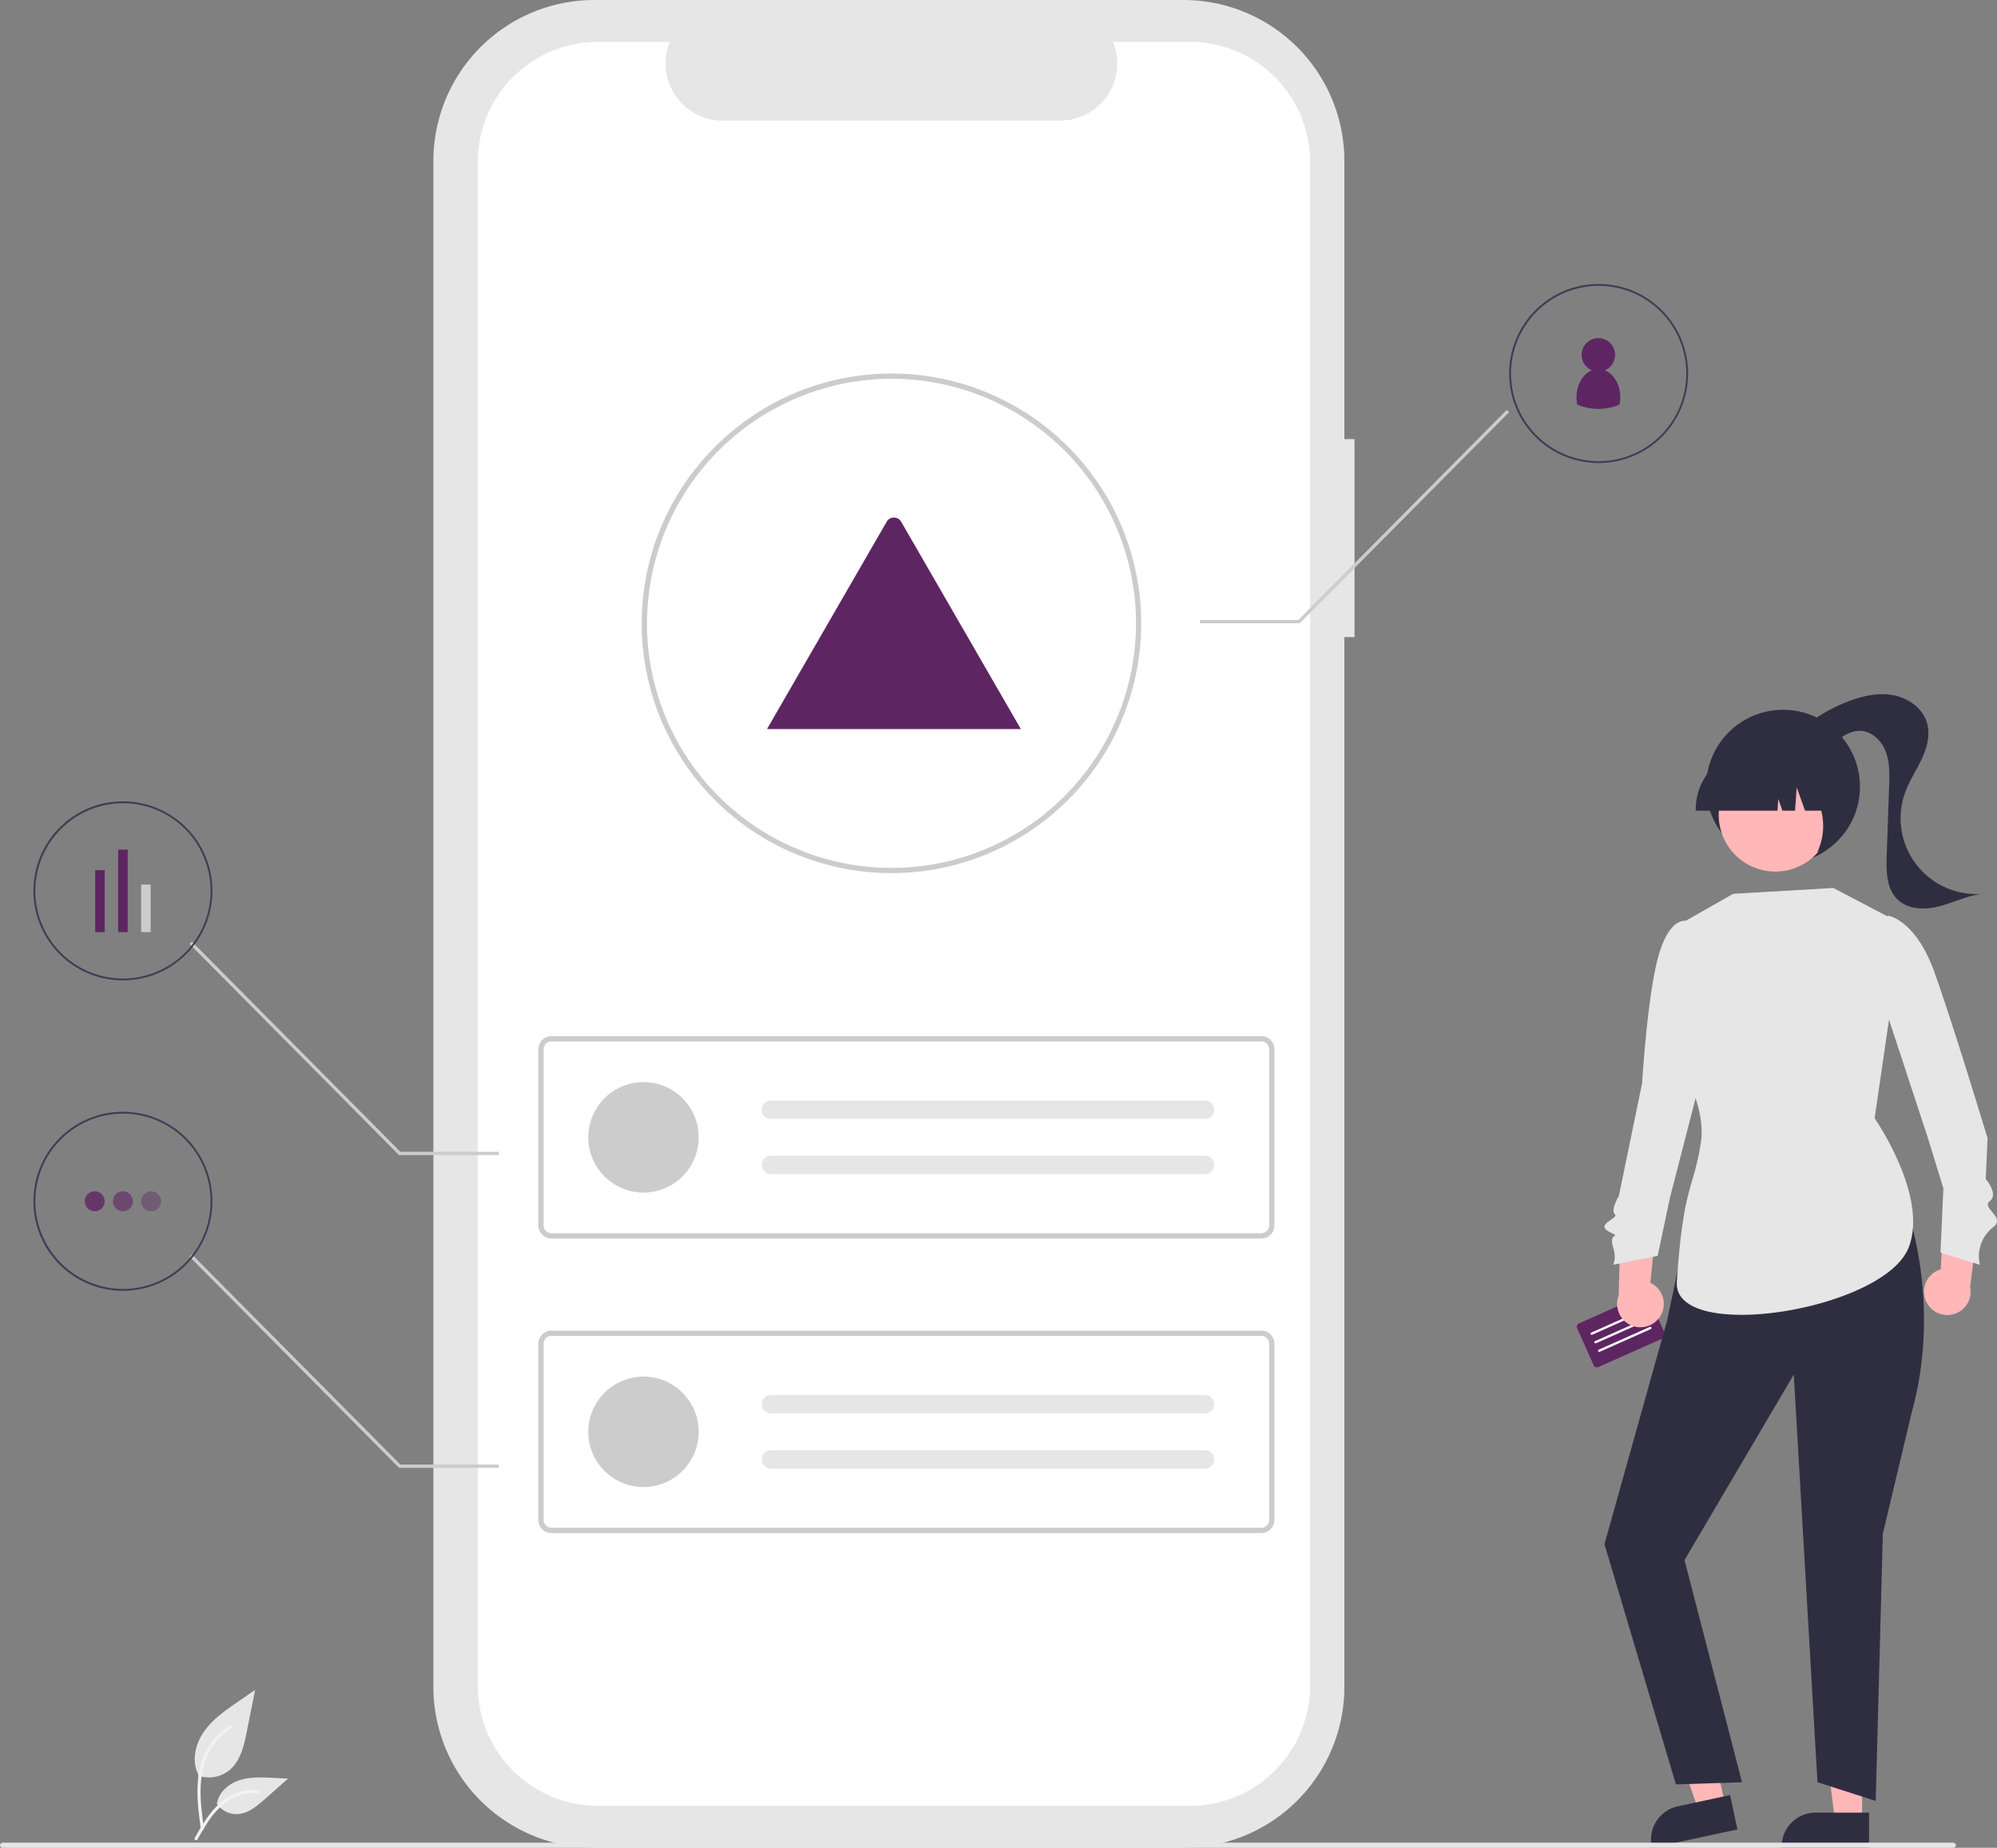 <svg xmlns="http://www.w3.org/2000/svg" width="786.714" height="727.778" viewBox="0 0 786.714 727.778">
  <rect x="0" y="0" width="786.714" height="727.778" fill="#808080" stroke="none"/>
  <g id="Group_89" data-name="Group 89" transform="translate(-247.83 -75.611)">
    <path id="Path_1321" data-name="Path 1321" d="M939.7,235.558h-4V126.013a63.4,63.4,0,0,0-63.4-63.4H640.213a63.4,63.4,0,0,0-63.4,63.4V726.987a63.4,63.4,0,0,0,63.4,63.4H872.3a63.4,63.4,0,0,0,63.4-63.4V313.534h4Z" transform="translate(-158.255 13)" fill="#e6e6e6"/>
    <path id="Path_1322" data-name="Path 1322" d="M874.858,79.106H844.563A22.495,22.495,0,0,1,823.735,110.1H690.776a22.495,22.495,0,0,1-20.827-30.991h-28.3a47.348,47.348,0,0,0-47.348,47.348V726.546a47.348,47.348,0,0,0,47.348,47.348h233.2a47.348,47.348,0,0,0,47.348-47.348h0V126.454a47.348,47.348,0,0,0-47.348-47.348Z" transform="translate(-158.255 13)" fill="#fff"/>
    <path id="Path_39" data-name="Path 39" d="M902.962,550.43H623.343a5.184,5.184,0,0,1-5.178-5.178V475.891a5.184,5.184,0,0,1,5.178-5.178H902.962a5.184,5.184,0,0,1,5.178,5.178v69.362A5.184,5.184,0,0,1,902.962,550.43ZM623.343,472.784a3.11,3.11,0,0,0-3.107,3.107v69.362a3.11,3.11,0,0,0,3.107,3.107H902.962a3.11,3.11,0,0,0,3.107-3.107V475.891a3.11,3.11,0,0,0-3.107-3.107Z" transform="translate(-158.255 13)" fill="#ccc"/>
    <circle id="Ellipse_5" data-name="Ellipse 5" cx="21.748" cy="21.748" r="21.748" transform="translate(479.586 501.822)" fill="#ccc"/>
    <path id="Path_40" data-name="Path 40" d="M709.817,496.073a3.625,3.625,0,1,0,0,7.249H880.7a3.625,3.625,0,1,0,.119-7.249h-171Z" transform="translate(-158.255 13)" fill="#e6e6e6"/>
    <path id="Path_41" data-name="Path 41" d="M709.817,517.821a3.625,3.625,0,1,0,0,7.25H880.7a3.625,3.625,0,1,0,.119-7.249h-171Z" transform="translate(-158.255 13)" fill="#e6e6e6"/>
    <path id="Path_42" data-name="Path 42" d="M902.962,666.42H623.343a5.184,5.184,0,0,1-5.178-5.178V591.881a5.184,5.184,0,0,1,5.178-5.178H902.962a5.184,5.184,0,0,1,5.178,5.178v69.362a5.184,5.184,0,0,1-5.178,5.177ZM623.343,588.774a3.11,3.11,0,0,0-3.107,3.107v69.362a3.11,3.11,0,0,0,3.107,3.107H902.962a3.11,3.11,0,0,0,3.107-3.107V591.881a3.11,3.11,0,0,0-3.107-3.107Z" transform="translate(-158.255 13)" fill="#ccc"/>
    <circle id="Ellipse_6" data-name="Ellipse 6" cx="21.748" cy="21.748" r="21.748" transform="translate(479.586 617.813)" fill="#ccc"/>
    <path id="Path_43" data-name="Path 43" d="M709.817,612.063a3.625,3.625,0,1,0,0,7.25H880.7a3.625,3.625,0,1,0,.119-7.249h-171Z" transform="translate(-158.255 13)" fill="#e6e6e6"/>
    <path id="Path_44" data-name="Path 44" d="M709.817,633.811a3.625,3.625,0,1,0,0,7.25H880.7a3.625,3.625,0,1,0,.119-7.249h-171Z" transform="translate(-158.255 13)" fill="#e6e6e6"/>
    <path id="Path_45" data-name="Path 45" d="M757.268,406.495a98.343,98.343,0,0,1-98.384-98.3v-.082c0-.206,0-.423.012-.629.3-53.879,44.432-97.756,98.372-97.756a98.384,98.384,0,1,1,.011,196.768h-.011Zm0-194.7a96.519,96.519,0,0,0-96.3,95.749c-.011.22-.011.4-.011.564a96.325,96.325,0,1,0,96.325-96.313Z" transform="translate(-158.255 13)" fill="#ccc"/>
    <path id="Path_711" data-name="Path 711" d="M678.036,584.1H578.423a2.029,2.029,0,0,1-.372-.03l47.112-81.6a3.3,3.3,0,0,1,5.742,0l31.618,54.763,1.515,2.62Z" transform="translate(-28.044 -221.332)" fill="#5e2563"/>
    <path id="Path_1265" data-name="Path 1265" d="M395.632,593.142a14.257,14.257,0,0,1-.289,2.868,21.322,21.322,0,0,1-16.65,0,14.262,14.262,0,0,1-.289-2.868c0-5.006,2.549-9.237,6.06-10.651a6.587,6.587,0,1,1,5.107,0C393.083,583.905,395.632,588.136,395.632,593.142Z" transform="translate(490.489 -361.041)" fill="#5e2563"/>
    <path id="Path_1362" data-name="Path 1362" d="M517.266,138.016l82.121,82.769h38.77v1.3H598.844l-.191-.193-82.312-82.963Z" transform="translate(-193.821 308.484)" fill="#ccc"/>
    <path id="Path_45-2" data-name="Path 45" d="M694.141,280.24a35.242,35.242,0,0,1-35.257-35.228v-.029c0-.074,0-.152,0-.225a35.257,35.257,0,1,1,35.257,35.482h0Zm0-69.773a34.589,34.589,0,0,0-34.51,34.313c0,.079,0,.143,0,.2a34.519,34.519,0,1,0,34.519-34.515Z" transform="translate(-397.884 181.512)" fill="#3f3d56"/>
    <path id="Path_1363" data-name="Path 1363" d="M517.266,138.016l82.121,82.769h38.77v1.3H598.844l-.191-.193-82.312-82.962Z" transform="translate(-193.821 431.666)" fill="#ccc"/>
    <path id="Path_45-3" data-name="Path 45" d="M694.141,209.726a35.242,35.242,0,0,0-35.257,35.228v.029c0,.074,0,.152,0,.225a35.257,35.257,0,1,0,35.257-35.482h0Zm0,69.773a34.589,34.589,0,0,1-34.51-34.313c0-.079,0-.143,0-.2A34.519,34.519,0,1,1,694.146,279.5Z" transform="translate(-397.884 303.775)" fill="#3f3d56"/>
    <rect id="Rectangle_31" data-name="Rectangle 31" width="18.746" height="3.758" transform="translate(307.185 423.994) rotate(90)" fill="#ccc"/>
    <rect id="Rectangle_32" data-name="Rectangle 32" width="32.493" height="3.758" transform="translate(298.138 410.25) rotate(90)" fill="#5e2563"/>
    <rect id="Rectangle_38" data-name="Rectangle 38" width="24.397" height="3.758" transform="translate(289.091 418.346) rotate(90)" fill="#5e2563"/>
    <circle id="Ellipse_193" data-name="Ellipse 193" cx="3.936" cy="3.936" r="3.936" transform="translate(281.209 544.822)" fill="#5e2563" opacity="0.8"/>
    <circle id="Ellipse_194" data-name="Ellipse 194" cx="3.936" cy="3.936" r="3.936" transform="translate(303.437 544.822)" fill="#5e2563" opacity="0.4"/>
    <g id="Group_86" data-name="Group 86" transform="matrix(0.914, -0.407, 0.407, 0.914, 329.877, 386.67)">
      <path id="Path_1341" data-name="Path 1341" d="M406.822,411.073a1.377,1.377,0,0,0-1.375,1.375v16.046a1.377,1.377,0,0,0,1.375,1.375h27.966a1.377,1.377,0,0,0,1.375-1.375V412.448a1.377,1.377,0,0,0-1.375-1.375Z" transform="translate(0.7 0.389)" fill="#5e2563"/>
      <path id="Path_1342" data-name="Path 1342" d="M435.439,422.174H413.432a.458.458,0,1,1,0-.917h22.006a.458.458,0,0,1,0,.917Z" transform="translate(-2.93 -4.523)" fill="#fff"/>
      <path id="Path_1343" data-name="Path 1343" d="M435.439,429.259H413.432a.458.458,0,1,1,0-.917h22.006a.458.458,0,1,1,0,.917Z" transform="translate(-2.93 -7.94)" fill="#fff"/>
      <path id="Path_1344" data-name="Path 1344" d="M435.439,436.343H413.433a.458.458,0,1,1,0-.917h22.006a.458.458,0,0,1,0,.917Z" transform="translate(-2.93 -11.357)" fill="#fff"/>
    </g>
    <circle id="Ellipse_195" data-name="Ellipse 195" cx="3.936" cy="3.936" r="3.936" transform="translate(292.323 544.822)" fill="#5e2563" opacity="0.6"/>
    <g id="Group_85" data-name="Group 85" transform="translate(295.67 125.32)">
      <path id="Path_1375" data-name="Path 1375" d="M295.905,535.2a9.138,9.138,0,0,1,5.678-12.81l1.757-32.425L316.9,500l-3.748,29.253a9.187,9.187,0,0,1-17.251,5.944Z" transform="translate(415.135 -72.141)" fill="#ffb7b7"/>
      <path id="Path_1376" data-name="Path 1376" d="M436.142,541.231a9.138,9.138,0,0,0-3.636-13.532l3.263-32.308-14.949,7.827-.807,29.481a9.187,9.187,0,0,0,16.129,8.532Z" transform="translate(169.818 -72.141)" fill="#ffb7b7"/>
      <path id="Path_1377" data-name="Path 1377" d="M225.135,591.715h-10.68l-5.082-41.2h15.764Z" transform="translate(460.604 76)" fill="#ffb7b7"/>
      <path id="Path_1378" data-name="Path 1378" d="M372.985,736.368H351.95a13.405,13.405,0,0,0-13.4,13.4v.436h34.439Z" transform="translate(315.479 -72.141)" fill="#2f2e41"/>
      <path id="Path_1379" data-name="Path 1379" d="M287.364,585.3l-10.444,2.238-13.6-39.219,15.414-3.3Z" transform="translate(344.431 76)" fill="#ffb7b7"/>
      <path id="Path_1380" data-name="Path 1380" d="M421.548,729.46l-20.568,4.407h0a13.405,13.405,0,0,0-10.3,15.916l.091.426,33.675-7.215Z" transform="translate(212.181 -72.141)" fill="#2f2e41"/>
      <path id="Path_1381" data-name="Path 1381" d="M437.648,504.094s11.363,35.119.235,74.833L426.556,626.5l-2.811,105.263L400.808,724.4l-9.345-160.557L348.422,636.9l22.654,87.5-26.052.849-28.132-94.627,24.734-88.3,4.531-21.521Z" transform="translate(267.349 -72.141)" fill="#2f2e41"/>
      <path id="Path_1382" data-name="Path 1382" d="M330.288,387.463l22.814-13,39.468-2.281,27.377,14.373L408.821,462.88s21.22,30.454,13.483,50.745c-9.549,25.044-93.046,38.109-91.413,13.668,2.577-38.57,6.558-35.91,9.476-54.824,3.2-20.753-19.206-47.363-19.206-47.363Z" transform="translate(281.846 -72.141)" fill="#e6e6e6"/>
      <path id="Path_1383" data-name="Path 1383" d="M288.136,394.079l2.543-11.022s10.849,1.4,18.368,22.405,20.884,65.272,20.884,65.272l-.7,16.083s5.151,5.951,1.6,8.669,6.419,6.4,1.369,10.266a14.493,14.493,0,0,0-5.293,14.829l-15.514-4.791,1.141-25.324-6.146-19.962-16.426-49.963Z" transform="translate(405.216 -72.141)" fill="#e6e6e6"/>
      <path id="Path_1384" data-name="Path 1384" d="M442.4,395.958l-3.456-10.689s-6.364-2.6-11.062,12.072-6.928,51.815-6.928,51.815l-9.126,44.27s-3.41,5.638-1.6,7.254-7.963,3.888-2.281,6.882-.49-.645,1.633,6.181c1.394,4.483-.036,6.839-.036,6.839l17.567-3.534,4.791-22.693,10.867-42.191Z" transform="translate(178.091 -72.141)" fill="#e6e6e6"/>
      <ellipse id="Ellipse_254" data-name="Ellipse 254" cx="30.298" cy="30.298" rx="30.298" ry="30.298" transform="translate(624.298 229.844)" fill="#2f2e41"/>
      <path id="Path_1385" data-name="Path 1385" d="M294.261,313.427a63.528,63.528,0,0,1,23.113-14.946c5.587-2.07,11.668-3.349,17.509-2.173s11.365,5.216,12.995,10.947c1.332,4.686-.043,9.732-2.111,14.144s-4.829,8.5-6.5,13.078A29.85,29.85,0,0,0,369.3,374.505c-5.739.77-11.03,3.467-16.639,4.9s-12.231,1.338-16.4-2.681c-4.411-4.252-4.5-11.166-4.286-17.289l.951-27.306c.162-4.642.3-9.432-1.374-13.765s-5.652-8.126-10.3-8.087c-3.52.03-6.636,2.162-9.458,4.265s-5.811,4.347-9.317,4.659-7.509-2.282-7.247-5.792Z" transform="translate(363.447 -72.141)" fill="#2f2e41"/>
      <ellipse id="Ellipse_255" data-name="Ellipse 255" cx="22.302" cy="22.302" rx="22.302" ry="22.302" transform="translate(642.678 301.545) rotate(-118.663)" fill="#ffb7b7"/>
      <path id="Path_1386" data-name="Path 1386" d="M354.16,341.731h32.2l.33-4.624,1.651,4.624H393.3l.654-9.164,3.273,9.164h9.6v-.454a24.09,24.09,0,0,0-24.063-24.063h-4.54a24.09,24.09,0,0,0-24.063,24.063Z" transform="translate(266.023 -72.141)" fill="#2f2e41"/>
      <path id="Path_1387" data-name="Path 1387" d="M357.5,358.351l11.76-11.773,1.983-26.061H345.282l.643.642C354.867,330.089,364.52,343.194,357.5,358.351Z" transform="translate(310.486 -72.141)" fill="#2f2e41"/>
    </g>
    <path id="Path_944" data-name="Path 944" d="M1006.459,659.044H237.982a1,1,0,1,1,0-2h768.477a1,1,0,1,1,0,2Z" transform="translate(10.882 144.346)" fill="#e6e6e6"/>
    <g id="Group_58" data-name="Group 58" transform="translate(324.445 741.219)">
      <path id="Path_438" data-name="Path 438" d="M264.378,626.53a12.8,12.8,0,0,0,12.364-2.178c4.33-3.635,5.688-9.623,6.793-15.168l3.268-16.4-6.841,4.711c-4.92,3.388-9.95,6.884-13.356,11.79s-4.893,11.6-2.156,16.914" transform="translate(-262.92 -592.784)" fill="#e6e6e6"/>
      <path id="Path_439" data-name="Path 439" d="M266.983,697.106c-.861-6.273-1.747-12.627-1.143-18.967a29.832,29.832,0,0,1,5.752-15.64,26.018,26.018,0,0,1,6.675-6.049c.668-.421,1.282.637.617,1.056a24.735,24.735,0,0,0-9.784,11.805c-2.13,5.418-2.472,11.324-2.105,17.079.222,3.48.692,6.938,1.167,10.391a.634.634,0,0,1-.427.752.615.615,0,0,1-.752-.427Z" transform="translate(-264.469 -642.364)" fill="#f2f2f2"/>
      <path id="Path_442" data-name="Path 442" d="M289.28,708.161a9.425,9.425,0,0,0,8.212,4.238c4.157-.2,7.623-3.1,10.743-5.853l9.228-8.147-6.107-.292c-4.392-.21-8.9-.406-13.08.948s-8.041,4.614-8.806,8.944" transform="translate(-280.568 -663.484)" fill="#e6e6e6"/>
      <path id="Path_443" data-name="Path 443" d="M262.845,737.661c4.145-7.335,8.953-15.486,17.544-18.092a19.578,19.578,0,0,1,7.379-.762c.783.068.588,1.275-.194,1.208a18.188,18.188,0,0,0-11.776,3.116,30.61,30.61,0,0,0-8.094,8.735c-1.34,2.041-2.541,4.169-3.742,6.294C263.579,738.839,262.457,738.349,262.845,737.661Z" transform="translate(-262.765 -679.313)" fill="#f2f2f2"/>
    </g>
    <path id="Path_45-4" data-name="Path 45" d="M694.141,280.24a35.242,35.242,0,0,1-35.257-35.228v-.029c0-.074,0-.152,0-.225a35.257,35.257,0,1,1,35.257,35.482h0Zm0-69.773a34.589,34.589,0,0,0-34.51,34.313c0,.079,0,.143,0,.2a34.519,34.519,0,1,0,34.519-34.515Z" transform="translate(183.469 -22.258)" fill="#3f3d56"/>
    <path id="Path_1414" data-name="Path 1414" d="M637.231,138.016l-82.121,82.769h-38.77v1.3h39.313l.191-.193,82.312-82.962Z" transform="translate(204.196 99.023)" fill="#ccc"/>
  </g>
</svg>

